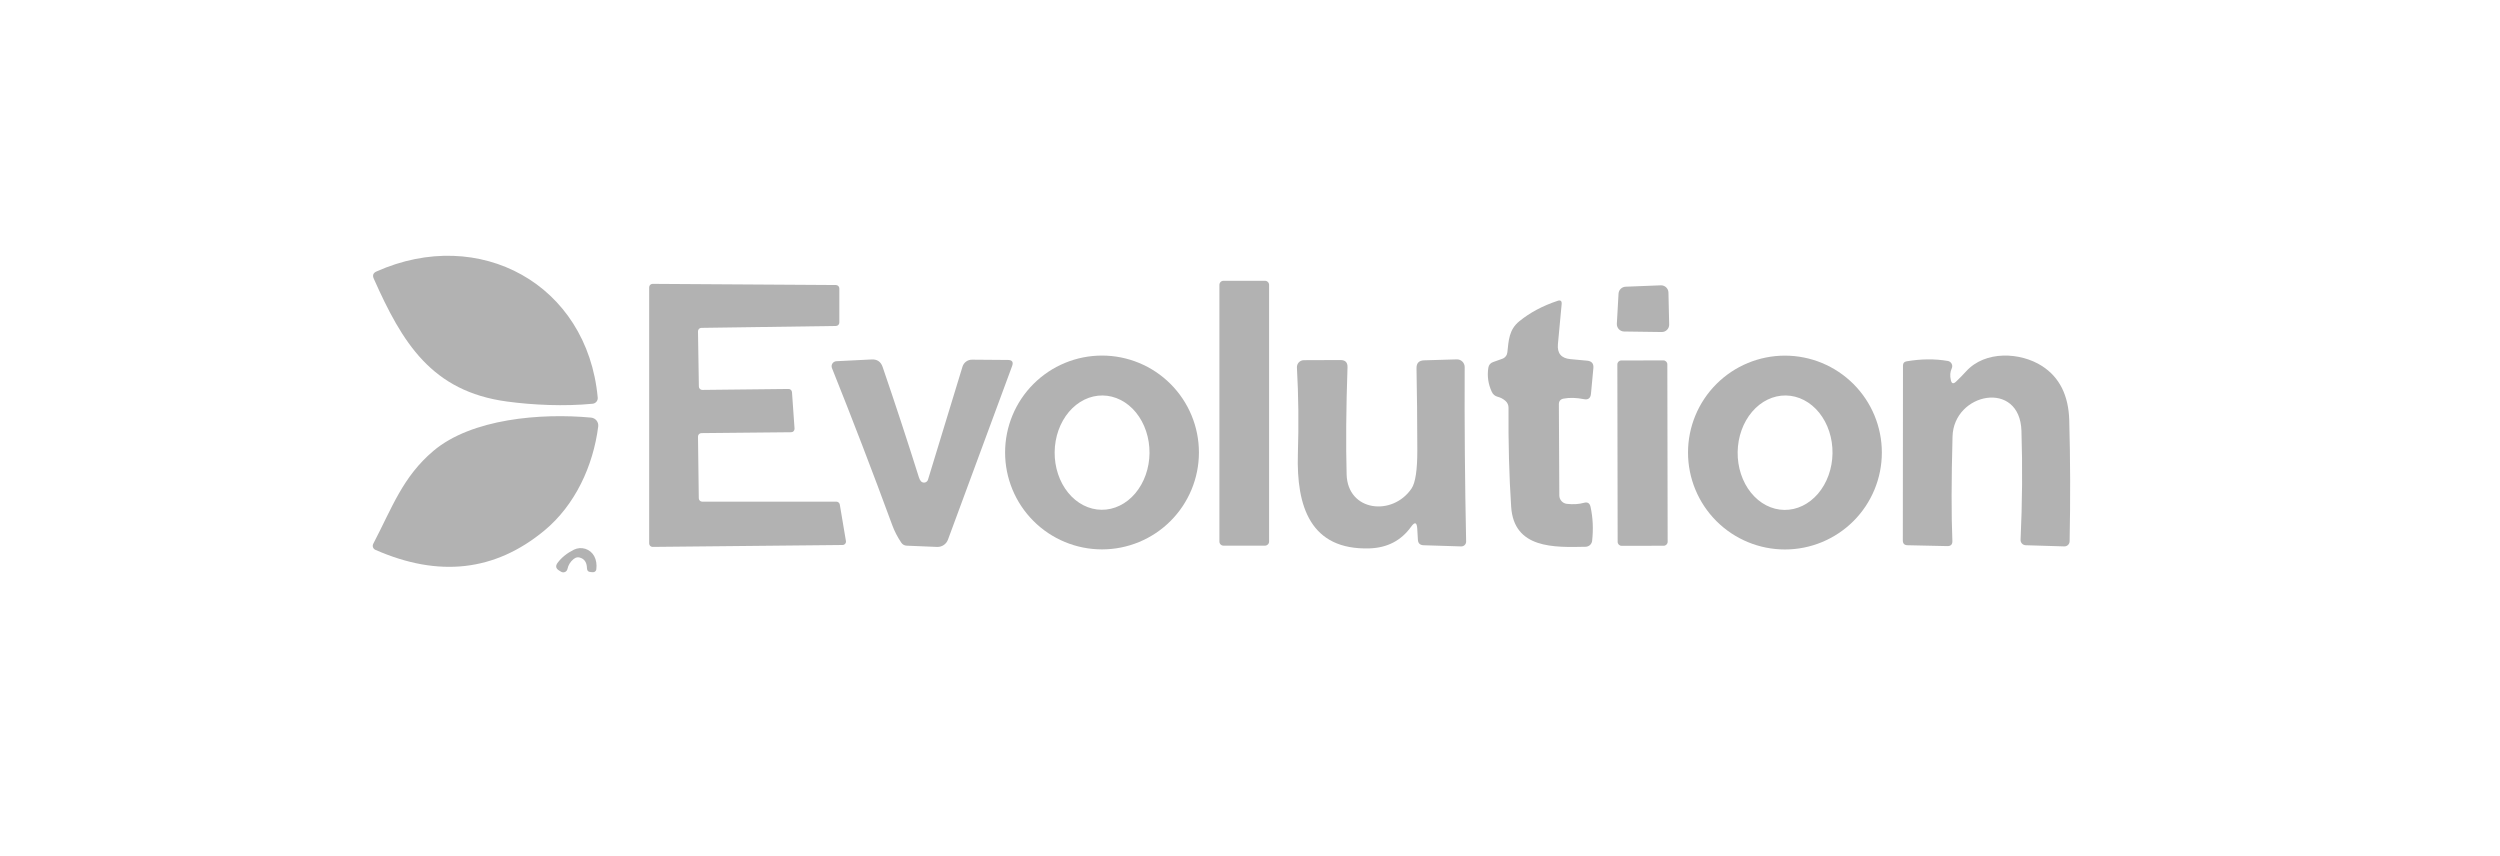 <svg width="184" height="63" viewBox="0 0 184 63" fill="none" xmlns="http://www.w3.org/2000/svg">
<path d="M27.714 19.978C35.277 16.605 43.222 20.904 43.992 29.263C44.002 29.372 43.969 29.481 43.899 29.565C43.83 29.65 43.729 29.704 43.62 29.715C41.544 29.919 39.209 29.811 37.316 29.553C31.759 28.806 29.602 25.212 27.51 20.511C27.398 20.263 27.466 20.086 27.714 19.978Z" fill="#B2B2B2"/>
<path d="M93.104 20.666H90.049C89.882 20.666 89.748 20.801 89.748 20.967V39.859C89.748 40.026 89.882 40.16 90.049 40.16H93.104C93.27 40.16 93.405 40.026 93.405 39.859V20.967C93.405 20.801 93.27 20.666 93.104 20.666Z" fill="#B2B2B2"/>
<path d="M51.372 24.389L51.437 28.445C51.437 28.478 51.443 28.512 51.456 28.543C51.469 28.574 51.489 28.602 51.513 28.625C51.537 28.649 51.565 28.667 51.596 28.68C51.628 28.692 51.661 28.698 51.695 28.698L58.037 28.628C58.101 28.627 58.163 28.652 58.21 28.696C58.257 28.74 58.286 28.8 58.29 28.864L58.478 31.543C58.48 31.577 58.475 31.611 58.464 31.644C58.453 31.676 58.435 31.705 58.412 31.73C58.389 31.756 58.361 31.776 58.33 31.79C58.298 31.804 58.265 31.811 58.23 31.812L51.619 31.877C51.553 31.878 51.49 31.905 51.444 31.953C51.398 32 51.372 32.063 51.372 32.13L51.431 36.675C51.433 36.741 51.46 36.804 51.507 36.85C51.554 36.897 51.618 36.922 51.684 36.922H61.555C61.615 36.922 61.674 36.942 61.72 36.981C61.766 37.019 61.797 37.073 61.808 37.132L62.26 39.816C62.266 39.853 62.264 39.89 62.255 39.925C62.245 39.961 62.228 39.993 62.204 40.022C62.181 40.05 62.151 40.072 62.118 40.088C62.085 40.104 62.049 40.112 62.012 40.112L48.032 40.252C47.965 40.252 47.9 40.225 47.853 40.178C47.805 40.131 47.779 40.066 47.779 39.999V21.145C47.779 21.078 47.805 21.014 47.853 20.966C47.9 20.919 47.965 20.892 48.032 20.892L61.523 20.978C61.59 20.978 61.654 21.005 61.701 21.052C61.749 21.1 61.775 21.164 61.775 21.231V23.738C61.776 23.804 61.75 23.867 61.703 23.915C61.657 23.962 61.594 23.989 61.528 23.991L51.619 24.131C51.586 24.131 51.553 24.139 51.523 24.152C51.493 24.165 51.465 24.184 51.442 24.208C51.419 24.232 51.401 24.261 51.389 24.292C51.377 24.323 51.371 24.355 51.372 24.389Z" fill="#B2B2B2"/>
<path d="M122.297 24.437L119.532 24.399C119.459 24.398 119.387 24.382 119.32 24.352C119.253 24.322 119.193 24.279 119.143 24.225C119.094 24.171 119.055 24.108 119.031 24.039C119.006 23.97 118.995 23.897 119 23.824L119.124 21.618C119.13 21.483 119.187 21.354 119.284 21.259C119.381 21.163 119.509 21.107 119.645 21.102L122.233 21C122.305 20.997 122.377 21.008 122.445 21.034C122.512 21.059 122.574 21.098 122.627 21.147C122.68 21.197 122.722 21.256 122.751 21.323C122.78 21.389 122.796 21.46 122.798 21.532L122.851 23.883C122.853 23.956 122.839 24.029 122.812 24.097C122.785 24.165 122.744 24.226 122.692 24.278C122.641 24.33 122.579 24.37 122.511 24.398C122.443 24.425 122.37 24.438 122.297 24.437Z" fill="#B2B2B2"/>
<path d="M114.733 29.763L114.766 36.471C114.767 36.624 114.826 36.771 114.929 36.884C115.032 36.997 115.173 37.068 115.325 37.084C115.795 37.135 116.209 37.109 116.568 37.009C116.837 36.93 117.002 37.027 117.063 37.299C117.238 38.099 117.278 38.933 117.181 39.801C117.169 39.919 117.114 40.03 117.026 40.111C116.938 40.192 116.823 40.239 116.702 40.242C114.405 40.29 111.42 40.403 111.221 37.294C111.074 35.045 111.009 32.618 111.027 30.011C111.029 29.915 111.009 29.82 110.97 29.732C110.931 29.645 110.873 29.567 110.801 29.505C110.633 29.358 110.443 29.257 110.231 29.204C110.027 29.15 109.881 29.028 109.795 28.838C109.53 28.268 109.446 27.676 109.542 27.063C109.578 26.855 109.695 26.717 109.892 26.648L110.57 26.406C110.67 26.371 110.758 26.308 110.823 26.225C110.889 26.142 110.93 26.043 110.941 25.938C111.038 25.062 111.054 24.271 111.818 23.647C112.6 23.009 113.541 22.506 114.642 22.141C114.857 22.069 114.956 22.148 114.938 22.377L114.663 25.325C114.599 26.003 114.907 26.372 115.589 26.433L116.815 26.546C117.152 26.579 117.305 26.762 117.272 27.095L117.095 28.983C117.063 29.313 116.885 29.444 116.562 29.376C116.017 29.268 115.524 29.256 115.083 29.338C114.846 29.381 114.73 29.523 114.733 29.763Z" fill="#B2B2B2"/>
<path d="M88.241 33.303C88.241 35.194 87.489 37.008 86.151 38.346C84.814 39.684 82.999 40.435 81.108 40.435C79.216 40.435 77.402 39.684 76.064 38.346C74.726 37.008 73.975 35.194 73.975 33.303C73.975 31.411 74.726 29.596 76.064 28.259C77.402 26.921 79.216 26.17 81.108 26.17C82.999 26.17 84.814 26.921 86.151 28.259C87.489 29.596 88.241 31.411 88.241 33.303ZM81.076 37.52C81.535 37.524 81.99 37.419 82.415 37.211C82.841 37.004 83.228 36.697 83.556 36.309C83.883 35.921 84.144 35.46 84.324 34.951C84.504 34.442 84.599 33.896 84.604 33.344C84.609 32.791 84.523 32.243 84.352 31.732C84.181 31.22 83.928 30.754 83.608 30.36C83.287 29.967 82.905 29.654 82.483 29.439C82.061 29.224 81.608 29.111 81.15 29.107C80.691 29.103 80.236 29.208 79.811 29.415C79.386 29.623 78.998 29.93 78.671 30.317C78.343 30.705 78.082 31.167 77.902 31.675C77.722 32.184 77.627 32.73 77.622 33.283C77.617 33.835 77.703 34.383 77.874 34.895C78.045 35.407 78.298 35.873 78.619 36.266C78.939 36.66 79.322 36.973 79.743 37.188C80.165 37.403 80.618 37.516 81.076 37.52Z" fill="#B2B2B2"/>
<path d="M138.504 33.308C138.504 35.2 137.753 37.014 136.415 38.352C135.077 39.689 133.263 40.441 131.371 40.441C129.479 40.441 127.665 39.689 126.327 38.352C124.99 37.014 124.238 35.2 124.238 33.308C124.238 31.416 124.99 29.602 126.327 28.264C127.665 26.927 129.479 26.175 131.371 26.175C133.263 26.175 135.077 26.927 136.415 28.264C137.753 29.602 138.504 31.416 138.504 33.308ZM131.323 37.53C132.249 37.543 133.143 37.112 133.809 36.331C134.474 35.55 134.857 34.484 134.873 33.367C134.88 32.814 134.798 32.265 134.629 31.752C134.461 31.239 134.211 30.771 133.892 30.375C133.573 29.98 133.193 29.664 132.772 29.446C132.352 29.229 131.899 29.114 131.441 29.107C130.515 29.094 129.621 29.526 128.955 30.306C128.289 31.087 127.907 32.153 127.891 33.27C127.883 33.823 127.966 34.372 128.134 34.885C128.303 35.399 128.553 35.867 128.872 36.262C129.191 36.658 129.571 36.973 129.992 37.191C130.412 37.408 130.865 37.524 131.323 37.53Z" fill="#B2B2B2"/>
<path d="M143.964 28.09C144.219 27.846 144.465 27.595 144.701 27.337C146.105 25.782 148.709 25.916 150.301 26.944C151.578 27.769 152.243 29.096 152.297 30.925C152.376 33.797 152.385 36.768 152.324 39.838C152.323 39.889 152.312 39.939 152.292 39.985C152.272 40.032 152.243 40.073 152.206 40.108C152.17 40.144 152.126 40.171 152.079 40.189C152.032 40.207 151.982 40.216 151.931 40.215L149.085 40.129C149.034 40.126 148.984 40.114 148.937 40.093C148.891 40.071 148.849 40.041 148.814 40.003C148.78 39.966 148.753 39.922 148.736 39.874C148.719 39.826 148.711 39.776 148.714 39.725C148.84 37.017 148.861 34.348 148.779 31.715C148.666 27.923 143.787 28.891 143.706 32.135C143.62 35.377 143.616 37.936 143.695 39.811C143.706 40.069 143.582 40.197 143.324 40.193L140.392 40.129C140.163 40.125 140.048 40.007 140.048 39.773L140.059 26.901C140.059 26.725 140.147 26.623 140.323 26.594C141.395 26.411 142.408 26.402 143.362 26.567C143.421 26.577 143.477 26.601 143.525 26.636C143.574 26.672 143.613 26.718 143.641 26.771C143.669 26.824 143.684 26.883 143.685 26.943C143.686 27.003 143.673 27.062 143.647 27.116C143.529 27.371 143.507 27.658 143.582 27.977C143.64 28.239 143.767 28.276 143.964 28.09Z" fill="#B2B2B2"/>
<path d="M67.784 35.423C67.82 35.462 67.867 35.491 67.918 35.507C67.969 35.522 68.024 35.524 68.076 35.512C68.128 35.5 68.177 35.475 68.216 35.438C68.255 35.402 68.284 35.356 68.3 35.305L70.839 26.988C70.885 26.838 70.978 26.706 71.104 26.613C71.23 26.52 71.382 26.47 71.538 26.472L74.191 26.493C74.499 26.497 74.599 26.646 74.492 26.94L69.769 39.721C69.709 39.882 69.6 40.02 69.457 40.116C69.314 40.212 69.144 40.26 68.973 40.254L66.74 40.162C66.565 40.155 66.428 40.08 66.332 39.936C66.055 39.527 65.835 39.099 65.67 38.651C64.225 34.72 62.745 30.867 61.232 27.09C61.211 27.036 61.203 26.976 61.208 26.918C61.214 26.859 61.234 26.803 61.266 26.753C61.298 26.704 61.342 26.663 61.393 26.634C61.444 26.604 61.501 26.588 61.56 26.585L64.147 26.456C64.556 26.434 64.827 26.617 64.96 27.004C65.874 29.669 66.763 32.375 67.628 35.122C67.667 35.251 67.719 35.351 67.784 35.423Z" fill="#B2B2B2"/>
<path d="M104.309 38.903C104.28 38.433 104.129 38.389 103.857 38.769C103.125 39.787 102.105 40.318 100.796 40.361C96.439 40.495 95.411 37.273 95.524 33.416C95.593 31.25 95.569 29.129 95.454 27.053C95.45 26.983 95.46 26.913 95.484 26.847C95.507 26.781 95.544 26.721 95.592 26.67C95.64 26.619 95.698 26.579 95.762 26.551C95.826 26.523 95.896 26.509 95.966 26.509L98.661 26.499C99.019 26.499 99.191 26.678 99.177 27.037C99.073 30.07 99.051 32.701 99.112 34.928C99.193 37.655 102.491 38.016 103.889 35.955C104.176 35.529 104.318 34.587 104.314 33.131C104.311 30.922 104.291 28.914 104.255 27.107C104.248 26.726 104.434 26.531 104.814 26.52L107.219 26.45C107.294 26.448 107.37 26.461 107.44 26.488C107.51 26.516 107.575 26.557 107.629 26.61C107.683 26.663 107.726 26.726 107.755 26.795C107.785 26.865 107.8 26.939 107.8 27.015C107.782 31.247 107.818 35.527 107.907 39.855C107.908 39.904 107.899 39.952 107.881 39.997C107.862 40.041 107.835 40.082 107.8 40.116C107.765 40.15 107.724 40.176 107.678 40.193C107.633 40.21 107.585 40.218 107.536 40.216C107.529 40.216 106.607 40.187 104.771 40.13C104.51 40.119 104.371 39.984 104.357 39.726L104.309 38.903Z" fill="#B2B2B2"/>
<path d="M122.425 26.525L119.326 26.531C119.166 26.531 119.036 26.661 119.037 26.822L119.059 39.883C119.06 40.043 119.19 40.173 119.35 40.172L122.449 40.167C122.609 40.167 122.739 40.036 122.739 39.876L122.716 26.815C122.716 26.655 122.585 26.525 122.425 26.525Z" fill="#B2B2B2"/>
<path d="M27.472 40.022C28.859 37.365 29.639 35.095 31.899 33.185C34.701 30.818 39.795 30.388 43.513 30.737C43.59 30.745 43.664 30.769 43.732 30.806C43.8 30.843 43.859 30.894 43.908 30.954C43.956 31.015 43.991 31.084 44.012 31.159C44.033 31.234 44.039 31.311 44.029 31.388C43.658 34.298 42.324 37.182 40.059 39.054C36.437 42.048 32.293 42.52 27.628 40.468C27.587 40.451 27.55 40.425 27.52 40.392C27.49 40.36 27.467 40.321 27.452 40.279C27.438 40.237 27.432 40.193 27.435 40.149C27.438 40.104 27.451 40.061 27.472 40.022Z" fill="#B2B2B2"/>
<path d="M42.216 41.147C41.979 41.34 41.828 41.584 41.764 41.878C41.754 41.926 41.732 41.972 41.701 42.01C41.67 42.048 41.63 42.079 41.585 42.099C41.54 42.119 41.49 42.128 41.441 42.125C41.392 42.122 41.344 42.108 41.301 42.083L41.151 41.991C40.907 41.844 40.869 41.656 41.038 41.426C41.328 41.035 41.728 40.713 42.237 40.458C42.499 40.328 42.802 40.305 43.081 40.393C43.359 40.481 43.593 40.674 43.733 40.931C43.883 41.211 43.935 41.536 43.889 41.905C43.882 41.965 43.852 42.02 43.805 42.059C43.758 42.098 43.698 42.118 43.636 42.115L43.485 42.104C43.299 42.097 43.204 42 43.2 41.814C43.19 41.441 43.051 41.195 42.786 41.077C42.582 40.98 42.392 41.003 42.216 41.147Z" fill="#B2B2B2"/>
</svg>

